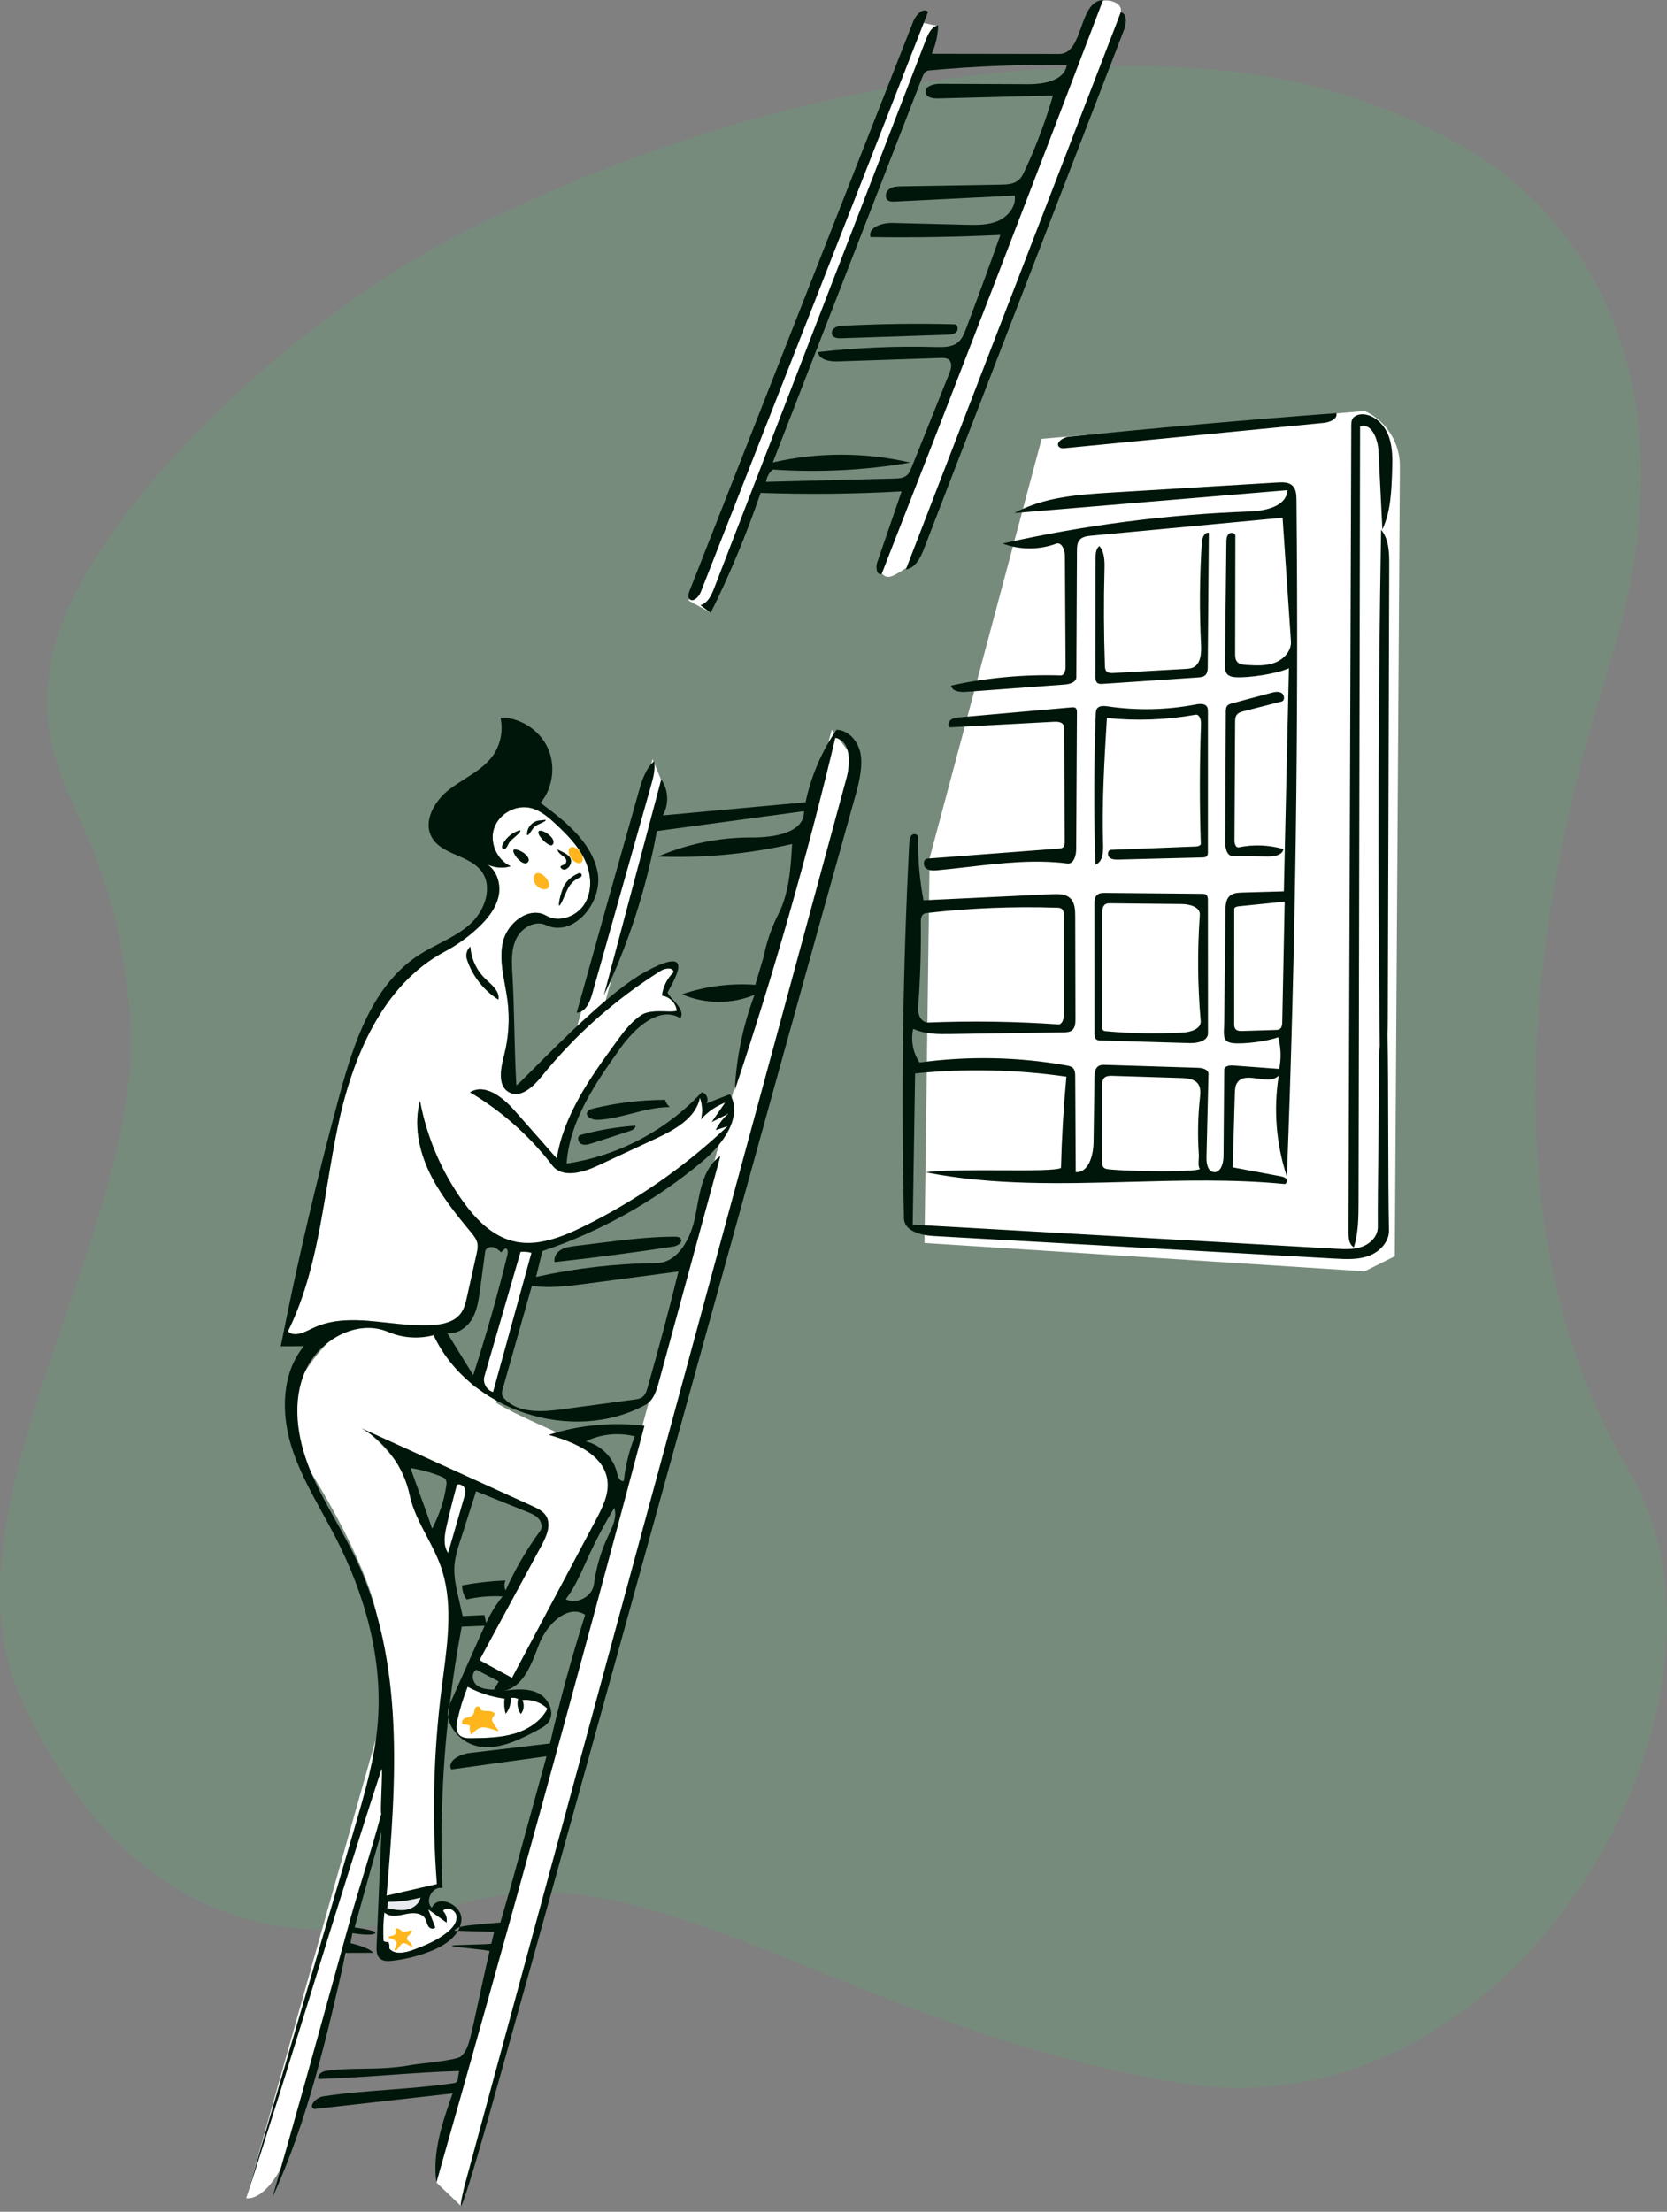 <svg width="150" height="199" viewBox="0 0 150 199" fill="none" xmlns="http://www.w3.org/2000/svg">
<rect x="0" y="0" width="150" height="199" fill="#808080" stroke="none"/>
<path fill-rule="evenodd" clip-rule="evenodd" d="M40.684 171.569C58.436 165.485 75.787 182.494 106.296 187.432C136.804 192.37 158.73 152.814 146.598 132.361C134.466 111.908 136.804 85.225 144.81 59.864C152.817 34.503 142.58 19.406 131.701 13.226C120.822 7.045 110.146 5.108 93.118 6.271C76.091 7.433 58.349 12.49 41.751 20.868C25.153 29.245 6.493 47.81 4.57 59.715C2.648 71.619 10.329 72.784 11.704 91.613C13.078 110.443 -5.849 135.619 1.847 152.696C9.543 169.774 22.932 177.653 40.684 171.569Z" fill="#57bb71" fill-opacity="0.2"/>
<path fill-rule="evenodd" clip-rule="evenodd" d="M34.831 171.09L34.735 171.863C34.735 171.863 36.128 172.02 36.725 171.933C37.322 171.845 38.414 170.64 38.414 170.64C38.414 170.64 37.274 170.774 36.725 170.842" fill="#E7EAEE"/>
<path fill-rule="evenodd" clip-rule="evenodd" d="M39.267 196.366L41.461 198.459L77.017 68.482L74.845 65.662L39.267 196.366Z" fill="white"/>
<path fill-rule="evenodd" clip-rule="evenodd" d="M22.152 197.775C22.152 197.775 24.751 198.459 27.043 190.591C29.335 182.724 59.73 70.756 59.73 70.756L58.725 68.3L22.152 197.775Z" fill="white"/>
<path fill-rule="evenodd" clip-rule="evenodd" d="M82.459 2.265C82.675 1.705 83.833 2.384 84.421 2.265C84.398 3.15 65.682 51.65 63.952 55.146C63.643 54.914 62.247 54.236 61.938 54.004C62.598 53.822 76.109 18.708 82.459 2.265Z" fill="white"/>
<path fill-rule="evenodd" clip-rule="evenodd" d="M100.813 1.176C97.663 10.061 83.263 47.959 81.722 51.073C81.556 50.948 80.634 51.839 79.971 51.9C79.401 51.953 79.081 51.18 78.938 51.073C79.587 50.894 92.674 16.905 99.144 0.147C99.25 -0.129 101.2 0.084 100.813 1.176Z" fill="white"/>
<path fill-rule="evenodd" clip-rule="evenodd" d="M42.969 149.512L46.257 151.127C46.257 151.127 54.917 138.745 54.917 132.555C54.917 130.088 47.786 128.434 43.714 125.628C41.394 124.03 40.432 121.151 39.138 120.043C38.126 119.175 35.858 118.722 32.685 118.934C31.924 118.985 30.257 120.043 30.257 120.043C30.257 120.043 23.324 126.157 27.077 131.147C28.201 132.642 32.891 140.311 33.923 145.384C35.285 152.08 34.483 170.726 34.483 170.726C34.483 170.726 35.931 170.711 36.824 170.51C37.718 170.308 39.576 169.577 39.576 169.577C39.576 169.577 39.366 163.241 39.576 160.421C40.119 153.102 40.947 147.251 40.248 142.713C38.798 133.282 33.339 129.039 33.339 129.039L49.264 136.639L42.969 149.512Z" fill="white"/>
<path fill-rule="evenodd" clip-rule="evenodd" d="M45.965 152.769C45.99 153.279 45.822 153.795 45.503 154.193C45.377 153.751 45.342 153.283 45.402 152.828C44.242 152.677 43.109 152.313 42.078 151.76C41.69 152.729 41.381 153.731 41.156 154.75C41.055 155.21 40.992 155.753 41.318 156.092C41.602 156.387 42.062 156.4 42.471 156.393C43.751 156.371 45.049 156.346 46.277 155.984C47.505 155.623 48.676 154.876 49.263 153.739C48.678 153.151 47.812 152.856 46.989 152.963C47.203 153.351 47.15 153.87 46.861 154.206C46.593 153.817 46.505 153.31 46.625 152.853C46.422 152.755 46.186 152.725 45.965 152.769Z" fill="white"/>
<path fill-rule="evenodd" clip-rule="evenodd" d="M36.471 172.218C35.828 172.36 35.061 172.518 34.587 172.06C34.482 172.916 34.457 173.781 34.511 174.641C34.635 174.729 34.799 174.758 34.946 174.719C35.026 174.906 35.055 175.115 35.028 175.317C35.509 175.895 36.427 175.71 37.135 175.453C38.259 175.046 39.383 174.577 40.303 173.813C40.738 173.452 41.15 172.949 41.079 172.388C41.009 171.828 40.166 171.457 39.86 171.932C40.129 172.2 40.255 172.605 40.184 172.978C39.633 172.58 39.081 172.183 38.529 171.785C38.74 172.328 38.951 172.87 39.161 173.413C39.03 173.622 38.682 173.519 38.546 173.312C38.41 173.105 38.388 172.842 38.266 172.627C37.94 172.054 37.115 172.075 36.471 172.218Z" fill="white"/>
<path fill-rule="evenodd" clip-rule="evenodd" d="M42.299 98.279C43.627 97.449 45.243 98.728 46.28 99.902C47.552 101.343 48.825 102.784 50.098 104.226C50.713 100.341 53.093 97 55.405 93.818C56.069 92.905 56.753 91.972 57.69 91.342C58.627 90.712 60.432 91.166 60.898 90.935C60.834 90.254 60.248 89.658 59.567 89.583C59.657 88.791 60.032 88.034 60.608 87.483C60.613 87.01 59.867 87.084 59.465 87.336C55.388 89.889 51.738 93.124 48.715 96.867C47.979 97.779 46.848 98.83 45.814 98.277C44.745 97.705 45.055 96.131 45.359 94.957C45.775 93.349 45.88 91.66 45.667 90.012C45.441 88.257 44.859 86.481 45.253 84.755C45.646 83.03 47.619 81.502 49.152 82.387C50.331 83.068 51.968 82.433 52.65 81.255C53.332 80.077 53.194 78.558 52.607 77.33C52.02 76.102 51.041 75.109 50.048 74.178C49.369 73.541 48.633 72.9 47.727 72.69C46.395 72.383 44.899 73.219 44.462 74.513C44.026 75.808 44.71 77.379 45.956 77.941C45.175 78.176 44.296 78.065 43.598 77.642C44.651 78.123 45.104 79.463 44.869 80.597C44.634 81.731 43.861 82.679 43.016 83.471C42.116 84.314 41.104 85.037 40.016 85.617C34.41 88.6 31.699 95.124 30.396 101.339C29.093 107.554 28.72 114.09 25.91 119.784C26.458 120.337 27.37 119.882 28.068 119.537C31.362 117.906 35.292 119.464 38.959 119.221C39.886 119.159 40.892 118.928 41.453 118.188C41.785 117.752 41.912 117.198 42.031 116.663C42.316 115.381 42.601 114.099 42.886 112.818C42.955 112.509 43.024 112.189 42.965 111.878C42.892 111.492 42.632 111.171 42.382 110.868C40.98 109.173 39.579 107.445 38.632 105.46C37.685 103.475 37.223 101.179 37.792 99.054C38.398 102.309 39.731 105.427 41.666 108.113C42.799 109.685 44.244 111.178 46.12 111.661C48.257 112.21 50.486 111.347 52.466 110.376C57.225 108.043 61.627 104.981 65.47 101.332C65.115 101.445 64.759 101.557 64.403 101.67C64.689 101.113 65.078 100.609 65.544 100.191C65.045 100.443 64.546 100.695 64.047 100.948C64.451 100.365 64.855 99.782 65.259 99.199C64.424 99.512 63.668 100.035 63.08 100.706C63.245 100.066 63.208 99.376 62.977 98.758C62.614 100.604 60.702 101.65 58.997 102.445C57.249 103.259 55.502 104.073 53.754 104.887C52.422 105.508 50.586 106.022 49.694 104.854C47.681 102.215 45.154 99.969 42.299 98.279Z" fill="white"/>
<path fill-rule="evenodd" clip-rule="evenodd" d="M48.987 80.014C49.39 80.014 49.54 79.686 49.326 79.281C49.117 78.877 48.707 78.549 48.407 78.549C48.107 78.549 47.946 78.877 48.052 79.281C48.163 79.686 48.583 80.014 48.987 80.014Z" fill="#FFB61D"/>
<path fill-rule="evenodd" clip-rule="evenodd" d="M52.101 77.669C52.411 77.669 52.528 77.341 52.363 76.937C52.198 76.532 51.812 76.204 51.503 76.204C51.193 76.204 51.075 76.532 51.241 76.937C51.406 77.341 51.791 77.669 52.101 77.669Z" fill="#FFB61D"/>
<path fill-rule="evenodd" clip-rule="evenodd" d="M83.648 77.216L83.188 111.837L122.801 114.383L125.507 113.026L125.966 41.971C125.98 39.83 124.743 37.878 122.801 36.976V36.976L93.731 39.48L83.648 77.216Z" fill="white"/>
<path fill-rule="evenodd" clip-rule="evenodd" d="M42.284 155.268C42.098 155.191 41.895 155.151 41.694 155.154C41.455 155.072 41.595 154.683 41.828 154.587C42.061 154.49 42.353 154.501 42.524 154.315C42.667 154.159 42.667 153.924 42.739 153.724C42.81 153.525 43.041 153.472 43.202 153.609C43.235 154.163 43.926 153.773 44.428 154.077C44.708 154.246 44.241 154.473 44.275 154.746C44.317 155.093 45.109 155.875 44.734 155.738C44.325 155.588 43.752 155.358 43.322 155.428C42.938 155.491 42.693 155.833 42.376 156.06C42.274 155.811 42.242 155.534 42.284 155.268Z" fill="#FFB61D"/>
<path fill-rule="evenodd" clip-rule="evenodd" d="M36.741 174.641C36.919 174.748 37.051 174.928 37.101 175.13C36.901 175.182 36.54 174.76 36.263 174.84C35.982 174.921 35.786 175.503 35.577 175.494C35.357 175.484 35.776 175.012 35.67 174.731C35.575 174.477 34.946 174.42 34.947 174.285C34.948 174.182 35.399 174.194 35.577 174.031C35.69 173.926 35.552 173.632 35.577 173.581C35.67 173.383 36.024 173.581 36.263 173.856C36.52 173.788 36.776 173.721 37.033 173.653C37.144 174 36.512 174.17 36.629 174.497L36.741 174.641Z" fill="#FFB61D"/>
<path fill-rule="evenodd" clip-rule="evenodd" d="M64.264 52.911C64.018 53.55 63.687 54.268 63.027 54.45L63.952 55.146C65.682 51.65 67.183 48.04 68.442 44.348C72.671 44.498 76.906 44.452 81.13 44.211L78.924 50.632C78.775 51.065 78.906 51.801 79.334 51.638C86.058 34.457 92.7 17.244 99.259 0C98.14 0.052 97.711 1.256 97.284 2.452C96.854 3.659 96.427 4.858 95.296 4.856L83.841 4.839C84.2 4.03 84.398 3.15 84.421 2.265C83.833 2.384 83.529 3.022 83.313 3.581L64.264 52.911ZM90.016 21.137C89.015 23.956 87.987 26.766 86.93 29.566C86.762 30.012 86.58 30.477 86.218 30.787C85.675 31.252 84.885 31.246 84.17 31.226C80.641 31.127 77.104 31.277 73.596 31.676C73.715 32.393 74.668 32.541 75.395 32.517L84.635 32.209C84.896 32.2 85.184 32.2 85.382 32.37C85.718 32.655 85.582 33.193 85.418 33.602L82.044 42.013C81.928 42.303 81.801 42.607 81.554 42.799C81.258 43.028 80.856 43.047 80.482 43.057L68.928 43.354C68.991 42.931 69.205 42.531 69.524 42.245C73.657 42.527 77.823 42.317 81.907 41.621C77.856 40.678 73.59 40.674 69.537 41.611L82.972 6.991C83.084 6.702 83.253 6.367 83.562 6.338C87.692 5.955 91.842 5.794 95.989 5.857C95.778 7.249 93.946 7.582 92.538 7.576L84.533 7.543C83.962 7.541 83.169 7.787 83.285 8.346C83.375 8.784 83.955 8.871 84.401 8.859L94.746 8.595C94.075 10.917 93.223 13.187 92.2 15.377C92.061 15.676 91.912 15.982 91.663 16.199C91.233 16.575 90.609 16.604 90.038 16.613L81.133 16.761C80.741 16.767 80.321 16.783 80.006 17.016C79.691 17.25 79.58 17.788 79.894 18.022C80.069 18.151 80.305 18.146 80.522 18.136L91.309 17.598C91.451 18.566 90.705 19.488 89.808 19.878C88.911 20.268 87.897 20.251 86.919 20.226L80.293 20.061C79.381 20.038 78.095 20.445 78.323 21.328C82.222 21.387 86.122 21.323 90.016 21.137ZM83.511 1.062C76.702 18.469 69.884 35.872 63.055 53.271C62.878 53.722 62.337 54.25 62.028 53.878C61.869 53.686 61.953 53.4 62.044 53.169L82.172 1.94C82.403 1.353 83.036 0.648 83.511 1.062ZM101.139 2.694L83.153 49.348C82.838 50.166 82.378 51.106 81.511 51.234L100.857 1.096C101.448 1.259 101.36 2.122 101.139 2.694ZM74.882 30.133C74.773 29.898 74.924 29.608 75.145 29.474C75.367 29.34 75.638 29.322 75.897 29.309C79.222 29.136 82.554 29.093 85.882 29.178C86.182 29.186 86.265 29.652 86.057 29.868C85.849 30.084 85.516 30.108 85.216 30.118L75.707 30.436C75.395 30.447 75.013 30.416 74.882 30.133ZM51.892 91.117C52.68 91.085 53.077 90.172 53.292 89.413L58.586 70.663C58.787 69.951 58.99 69.21 58.859 68.482C58.077 69.18 57.755 70.245 57.469 71.253C55.59 77.869 53.731 84.49 51.892 91.117ZM59.835 98.955C59.919 99.205 60.069 99.432 60.266 99.608C59.108 99.606 57.981 99.896 56.853 100.186C55.839 100.447 54.823 100.708 53.782 100.757C53.307 100.78 52.636 100.474 52.845 100.046C52.937 99.858 53.164 99.788 53.368 99.739C55.483 99.228 57.659 98.965 59.835 98.955ZM42.003 86.289C42.488 87.787 43.513 89.104 44.846 89.942C44.976 89.275 44.411 88.75 43.889 88.265C43.802 88.184 43.715 88.104 43.634 88.024C42.865 87.275 42.391 86.231 42.33 85.16C42.011 85.426 41.875 85.893 42.003 86.289ZM46.317 76.428C46.925 76.428 47.943 77.236 47.447 77.623C46.951 78.009 45.808 76.428 46.317 76.428ZM53.28 102.862L56.651 101.765C56.898 101.684 57.195 101.537 57.186 101.278C55.517 101.394 53.86 101.673 52.246 102.111C51.913 102.201 51.972 102.753 52.277 102.913C52.582 103.073 52.953 102.969 53.28 102.862ZM48.482 74.782C48.745 74.526 50.216 75.472 49.703 76.019C49.441 76.3 48.193 75.065 48.482 74.782ZM45.719 76.003C45.767 75.905 45.816 75.805 45.894 75.716C45.991 75.604 46.145 75.471 46.3 75.337C46.604 75.074 46.911 74.808 46.802 74.697C46.15 74.867 45.577 75.319 45.261 75.913C44.994 76.428 45.408 76.466 45.493 76.337C45.603 76.242 45.66 76.124 45.719 76.003ZM50.424 76.554L50.424 76.554C50.9 76.786 51.433 77.046 51.389 77.534C51.336 78.111 50.651 78.527 50.423 77.993C50.467 77.899 50.56 77.865 50.657 77.831C50.804 77.778 50.958 77.723 50.958 77.447C50.958 77.257 50.779 77.12 50.591 76.976C50.392 76.823 50.184 76.664 50.172 76.428C50.252 76.47 50.337 76.511 50.424 76.554ZM48.512 73.823C47.891 73.887 47.366 74.507 47.426 75.129C47.515 75.201 47.648 75.003 47.797 74.782C47.903 74.625 48.017 74.456 48.128 74.365C48.247 74.268 48.459 74.17 48.655 74.079L48.655 74.079C48.933 73.951 49.178 73.838 49.081 73.762C48.983 73.772 48.89 73.782 48.796 73.793H48.796C48.703 73.803 48.61 73.813 48.512 73.823ZM61.264 111.47C61.46 111.807 60.948 112.102 60.562 112.161C57.02 112.702 53.465 113.167 49.903 113.554C49.804 113.123 50.089 112.679 50.468 112.451C50.846 112.223 51.299 112.164 51.737 112.109L53.96 111.833C56.2 111.554 58.448 111.274 60.706 111.268C60.913 111.267 61.16 111.29 61.264 111.47ZM46.28 99.902C45.243 98.728 43.627 97.449 42.299 98.279C45.155 99.969 47.681 102.215 49.694 104.854C50.586 106.022 52.422 105.508 53.754 104.887L58.997 102.445C60.702 101.65 62.614 100.604 62.977 98.758C63.208 99.376 63.245 100.066 63.08 100.706C63.668 100.035 64.424 99.512 65.259 99.199L64.047 100.948L65.544 100.191C65.078 100.609 64.689 101.113 64.403 101.67L65.47 101.332C61.627 104.981 57.225 108.043 52.466 110.376C50.486 111.347 48.257 112.21 46.12 111.661C44.244 111.178 42.799 109.685 41.666 108.113C39.731 105.427 38.398 102.309 37.792 99.054C37.223 101.179 37.686 103.475 38.632 105.46C39.579 107.445 40.98 109.173 42.382 110.868C42.632 111.171 42.892 111.492 42.965 111.878C43.024 112.189 42.955 112.509 42.886 112.818L42.031 116.663C41.912 117.198 41.785 117.752 41.453 118.188C40.892 118.928 39.886 119.159 38.959 119.221C37.631 119.309 36.267 119.16 34.912 119.013C32.528 118.753 30.168 118.497 28.068 119.537L28.059 119.541C27.362 119.886 26.456 120.335 25.91 119.784C27.944 115.663 28.701 111.101 29.458 106.539C29.747 104.798 30.036 103.056 30.396 101.339C31.699 95.124 34.41 88.6 40.016 85.617C41.104 85.037 42.116 84.314 43.016 83.471C43.861 82.679 44.634 81.731 44.869 80.597C45.086 79.552 44.718 78.331 43.833 77.77C44.487 78.085 45.26 78.15 45.956 77.941C44.71 77.379 44.026 75.808 44.462 74.513C44.899 73.219 46.395 72.383 47.727 72.69C48.633 72.9 49.369 73.541 50.048 74.178C51.042 75.109 52.02 76.102 52.607 77.33C53.194 78.558 53.333 80.077 52.65 81.255C51.968 82.433 50.331 83.068 49.152 82.387C47.619 81.502 45.646 83.03 45.253 84.755C44.964 86.02 45.2 87.313 45.435 88.605C45.521 89.074 45.607 89.544 45.667 90.012C45.88 91.66 45.775 93.349 45.359 94.957C45.056 96.131 44.745 97.705 45.814 98.277C46.848 98.83 47.979 97.779 48.715 96.867C51.738 93.124 55.388 89.889 59.465 87.336C59.867 87.084 60.613 87.01 60.608 87.483C60.032 88.034 59.657 88.791 59.567 89.583C60.248 89.657 60.834 90.254 60.898 90.935C60.721 91.023 60.353 91.012 59.912 90.999H59.912C59.189 90.977 58.273 90.95 57.69 91.342C56.753 91.972 56.069 92.905 55.405 93.818C53.093 97 50.713 100.341 50.098 104.226L46.28 99.902ZM43.598 77.642C43.674 77.688 43.753 77.731 43.833 77.77C43.758 77.722 43.68 77.68 43.598 77.642ZM55.823 94.307C57.115 92.494 59.32 90.457 61.226 91.609C61.58 91.06 60.98 90.405 60.524 89.908C60.249 89.609 60.027 89.366 60.097 89.238C60.124 89.19 60.152 89.139 60.181 89.087C60.94 87.708 62.404 85.048 57.997 87.48C54.992 89.137 50.379 93.779 47.999 96.173L47.999 96.173L47.999 96.173L47.999 96.173L47.999 96.174L47.999 96.174L47.999 96.174C47.058 97.12 46.467 97.715 46.462 97.635C46.368 96.083 46.326 94.357 46.284 92.631L46.284 92.631L46.284 92.631C46.241 90.904 46.199 89.178 46.105 87.626C46.04 86.548 45.986 85.413 46.462 84.444C46.939 83.474 48.143 82.773 49.122 83.231C51.612 84.396 54.31 81.146 53.768 78.451C53.226 75.755 50.853 73.875 48.642 72.24C49.767 70.876 50.022 68.851 49.269 67.251C48.515 65.65 46.793 64.556 45.024 64.554C45.294 65.695 45.062 66.945 44.4 67.913C43.753 68.859 42.777 69.479 41.797 70.101C41.342 70.39 40.887 70.679 40.464 71.001C39.128 72.018 38.035 73.85 38.845 75.32C39.312 76.167 40.221 76.563 41.139 76.963C41.956 77.32 42.781 77.68 43.305 78.364C44.398 79.79 43.628 81.955 42.291 83.154C41.468 83.893 40.484 84.402 39.497 84.913L39.497 84.913C38.881 85.232 38.264 85.552 37.684 85.928C33.536 88.621 31.844 93.767 30.548 98.54C28.521 106.004 26.758 113.539 25.262 121.127L27.341 121.117C25.373 123.513 25.283 127.001 26.171 129.972C26.821 132.149 27.92 134.146 29.019 136.142L29.019 136.142C29.42 136.871 29.821 137.6 30.2 138.337C32.856 143.504 34.481 149.328 33.982 155.116C33.707 158.293 32.807 161.378 31.911 164.438L22.152 197.775C24.121 191.769 26.18 185.129 28.238 178.489C30.296 171.849 32.355 165.209 34.324 159.203C34.406 158.952 34.365 160.06 34.324 161.168C34.282 162.275 34.241 163.383 34.324 163.132C33.833 164.982 33.251 166.888 32.697 168.703C32.276 170.084 31.87 171.414 31.532 172.627C30.902 174.89 30.311 177.033 29.717 179.187L29.717 179.187C28.224 184.6 26.713 190.078 24.52 197.695C27.715 190.725 29.427 183.185 31.119 175.707C31.482 175.706 31.919 175.705 32.356 175.704C32.792 175.702 33.229 175.701 33.593 175.7C33.161 175.18 31.532 174.834 31.532 174.834L31.71 173.93C31.71 173.93 33.887 174.301 33.776 173.823C33.554 173.663 31.911 173.413 31.911 173.413C31.911 173.413 33.694 166.935 34.324 164.834L33.887 175.064C33.87 175.461 33.872 175.907 34.153 176.187C34.442 176.474 34.906 176.464 35.31 176.416C36.52 176.275 37.71 175.972 38.84 175.518C39.771 175.144 40.74 174.548 41.218 173.717L44.462 173.813C44.462 173.813 44.296 174.527 44.215 174.869C44.203 174.92 43.314 174.944 42.428 174.968C41.549 174.991 40.674 175.014 40.662 175.064C40.647 175.129 41.512 175.222 42.372 175.314C43.223 175.405 44.069 175.496 44.054 175.559C43.642 177.311 43.29 178.946 42.998 180.304C42.72 181.593 42.496 182.633 42.326 183.289C42.16 183.927 41.968 184.609 41.46 185.03C41.148 185.29 39.184 185.523 37.989 185.664C37.585 185.712 37.269 185.75 37.135 185.774C35.425 186.086 33.956 186.107 32.574 186.127C31.45 186.144 30.383 186.159 29.293 186.33C28.777 186.41 28.504 186.89 28.669 187.052C30.837 186.985 32.915 186.838 34.994 186.691C37.072 186.543 39.15 186.396 41.318 186.33C41.271 186.539 41.248 186.713 41.229 186.856C41.183 187.206 41.161 187.371 40.874 187.415C38.972 187.711 36.968 187.864 34.963 188.017L34.963 188.017C32.958 188.17 30.954 188.323 29.052 188.619C28.425 188.716 27.687 189.557 28.291 189.754L40.728 188.35C39.815 190.937 38.888 193.648 39.267 196.366C45.714 173.727 51.956 151.03 57.99 128.277C55.103 127.925 52.141 128.206 49.372 129.097C51.661 129.747 54.374 130.867 54.661 133.229C54.81 134.455 54.212 135.635 53.633 136.726L46.071 150.958L43.149 149.368L48.739 139.034C49.188 138.203 49.635 137.163 49.124 136.368C48.85 135.943 48.365 135.713 47.904 135.503L32.516 128.498C34.715 129.772 36.333 132.009 36.856 134.496C37.135 135.823 37.769 137.027 38.404 138.234C38.854 139.088 39.305 139.945 39.632 140.848C40.776 144.013 40.32 147.47 39.876 150.833L39.876 150.834C39.829 151.186 39.783 151.537 39.738 151.887C38.997 157.728 38.854 163.645 39.311 169.515L34.783 170.553C35.658 160.329 36.438 149.543 32.037 140.274C31.49 139.122 30.868 138.007 30.246 136.892C29.387 135.351 28.527 133.811 27.868 132.176C26.732 129.359 26.24 126.09 27.486 123.32C28.732 120.55 32.142 118.647 34.936 119.841C36.212 120.386 37.673 120.49 39.014 120.131C42.191 126.919 51.501 129.976 58.084 126.395C58.792 126.01 59.066 125.15 59.277 124.373L64.825 104.001C63.367 105.016 63.021 106.925 62.696 108.716L62.696 108.717C62.655 108.942 62.615 109.166 62.572 109.385C62.193 111.35 61.051 113.624 59.05 113.646C55.415 113.686 51.784 114.103 48.235 114.888L48.806 112.565C54.052 110.802 58.964 108.05 63.206 104.496C65.026 102.971 66.866 100.513 65.69 98.451L63.557 99.278C63.816 98.929 63.573 98.341 63.143 98.276C59.971 101.703 55.606 104.005 50.986 104.686C51.251 100.827 53.578 97.458 55.823 94.307ZM41.375 173.391C41.331 173.503 41.279 173.612 41.218 173.717L40.874 173.706C40.874 173.706 40.979 173.527 41.375 173.391ZM40.333 154.534C40.552 155.817 41.856 156.98 43.238 157.159C45.055 157.395 46.808 156.503 48.424 155.639C48.757 155.461 49.099 155.275 49.331 154.977C49.983 154.139 49.387 152.815 48.437 152.34C47.488 151.865 46.362 151.987 45.308 152.12C47.011 151.829 47.742 149.932 48.381 148.274L48.381 148.273C48.432 148.142 48.482 148.012 48.532 147.884C49.212 146.148 51.082 144.289 52.656 145.287C51.439 149.1 50.382 152.964 49.489 156.866L42.255 157.722C41.389 157.825 40.222 158.415 40.597 159.203L49.179 158.016L46.17 168.977C45.948 169.787 45.024 172.978 45.024 172.978C45.024 172.978 42.31 173.181 41.669 173.312C41.557 173.335 41.459 173.362 41.375 173.391C41.456 173.182 41.507 172.961 41.52 172.727C41.596 171.365 39.379 170.385 38.859 171.646C38.188 171.028 38.925 169.659 39.81 169.879C39.607 164.76 39.782 159.627 40.333 154.534ZM40.333 154.534C40.376 154.135 40.421 153.736 40.469 153.338C40.301 153.731 40.265 154.138 40.333 154.534ZM40.469 153.338C40.749 150.999 41.108 148.67 41.546 146.356L43.612 146.276L40.481 153.309L40.469 153.338ZM50.641 126.792C48.839 127.035 46.754 127.191 45.456 125.917C45.328 125.791 45.207 125.646 45.172 125.47C45.141 125.308 45.186 125.142 45.231 124.984L47.858 115.698C49.511 115.929 51.189 115.709 52.843 115.489L61.049 114.398C60.188 117.882 59.266 121.351 58.283 124.803C58.184 125.152 58.063 125.53 57.76 125.73C57.568 125.857 57.331 125.89 57.102 125.921L50.641 126.792ZM71.275 75.938C71.151 78.113 71.007 80.361 70.016 82.3C69.025 84.24 68.737 86.001 68.737 86.001L67.962 88.606C65.738 88.445 63.483 88.736 61.373 89.457C63.422 90.351 65.836 90.369 67.897 89.504C66.857 92.252 66.254 95.165 66.116 98.101C69.598 87.671 72.618 77.086 75.165 66.389C76.555 66.648 76.542 68.636 76.171 70.001L41.942 196.144C41.46 197.775 40.504 202.782 44.171 189.754C48.374 174.819 54.979 150.931 61.472 127.447C67.387 106.055 73.209 84.999 77.038 71.353C77.335 70.293 77.635 68.893 77.435 67.81C77.234 66.727 76.37 65.681 75.269 65.662C73.925 67.625 72.973 69.855 72.486 72.184L59.636 73.366C60.213 72.382 60.158 71.063 59.5 70.131L54.336 89.561C56.569 84.872 58.177 79.886 59.105 74.776L72.346 72.983C72.387 74.957 69.617 75.359 67.643 75.35C64.754 75.336 61.863 75.925 59.209 77.066C63.257 77.224 67.326 76.843 71.275 75.938ZM41.582 142.639C41.577 143.09 41.721 143.542 41.985 143.907C43.045 143.663 44.14 143.571 45.225 143.635C44.632 144.36 44.136 145.165 43.755 146.021L43.581 145.311L41.635 145.404L41.248 143.705C41.037 142.776 40.825 141.831 40.89 140.881C40.944 140.098 41.185 139.343 41.424 138.596L42.84 134.172L47.422 136.02C47.798 136.171 48.187 136.332 48.458 136.633C48.729 136.935 48.841 137.42 48.602 137.747C47.382 139.413 46.338 141.21 45.495 143.096C45.364 142.817 45.36 142.481 45.486 142.199C44.176 142.252 42.87 142.399 41.582 142.639ZM43.658 112.605C43.697 112.311 44.054 112.149 44.345 112.206C44.636 112.264 44.871 112.473 45.09 112.673L45.481 112.313C45.705 112.339 45.716 112.66 45.663 112.879C44.768 116.531 43.74 120.15 42.582 123.727L40.248 119.939C41.154 120.062 42.03 119.441 42.49 118.651C42.949 117.861 43.079 116.928 43.201 116.022L43.658 112.605ZM45.503 154.193C45.822 153.795 45.99 153.279 45.965 152.77C46.186 152.725 46.422 152.755 46.625 152.853C46.505 153.31 46.593 153.817 46.861 154.206C47.15 153.87 47.203 153.351 46.989 152.963C47.812 152.856 48.678 153.151 49.263 153.739C48.676 154.876 47.505 155.623 46.277 155.985C45.049 156.346 43.751 156.371 42.471 156.393C42.062 156.4 41.602 156.387 41.318 156.092C40.992 155.753 41.055 155.21 41.156 154.75C41.381 153.731 41.69 152.729 42.078 151.76C43.109 152.313 44.242 152.677 45.402 152.828C45.342 153.283 45.377 153.751 45.503 154.193ZM34.587 172.06C35.061 172.518 35.828 172.36 36.471 172.218C37.115 172.075 37.94 172.054 38.266 172.627C38.323 172.727 38.358 172.838 38.393 172.949C38.433 173.075 38.474 173.202 38.546 173.312C38.682 173.519 39.03 173.622 39.161 173.413L38.529 171.785L40.184 172.978C40.255 172.605 40.129 172.2 39.86 171.932C40.166 171.457 41.009 171.828 41.079 172.388C41.15 172.949 40.738 173.452 40.303 173.813C39.383 174.577 38.259 175.046 37.135 175.453C36.427 175.71 35.509 175.895 35.028 175.317C35.055 175.115 35.026 174.906 34.946 174.719C34.799 174.758 34.635 174.729 34.511 174.641C34.457 173.781 34.482 172.916 34.587 172.06ZM44.368 125.244C43.795 125.085 43.42 124.415 43.586 123.843L46.84 112.639C47.168 112.604 47.503 112.632 47.82 112.721L44.368 125.244ZM52.712 140.572C52.818 140.338 52.922 140.104 53.029 139.872C53.694 138.427 54.445 137.022 55.277 135.667C55.537 136.481 55.137 137.328 54.766 138.111L54.724 138.201L54.685 138.282C54.057 139.623 53.638 141.063 53.447 142.532C53.303 143.645 51.912 144.39 50.905 143.893C51.672 142.889 52.193 141.728 52.712 140.572ZM40.104 133.125C40.209 133.292 40.186 133.507 40.155 133.702C39.946 135.03 39.519 136.323 38.897 137.515L36.931 132.081C37.872 132.228 38.796 132.483 39.68 132.837C39.841 132.901 40.011 132.977 40.104 133.125ZM52.714 129.681C54.071 129.026 55.659 128.864 57.12 129.233C56.614 130.515 56.282 131.864 56.134 133.234C55.813 133.359 55.608 132.898 55.534 132.562C55.229 131.179 54.09 130.016 52.714 129.681ZM41.852 133.984C41.914 134.2 41.852 134.431 41.789 134.647L40.322 139.724C39.85 139.04 40.001 138.122 40.184 137.312C40.467 136.058 40.779 134.811 41.122 133.572C41.42 133.493 41.765 133.687 41.852 133.984ZM44.438 152.022C43.897 151.999 43.312 151.959 42.895 151.613C42.477 151.266 42.392 150.493 42.868 150.232L44.882 151.283L44.438 152.022ZM36.588 171.821C36.009 171.931 35.415 171.805 34.839 171.68L34.914 171.11C35.9 171.117 36.887 170.987 37.837 170.726C37.732 171.305 37.167 171.712 36.588 171.821ZM52.079 78.564C52.176 78.522 52.287 78.57 52.327 78.671C52.367 78.771 52.32 78.886 52.223 78.927C51.747 79.129 51.453 79.395 51.207 79.765C51.1 79.925 50.953 80.261 50.807 80.593C50.606 81.05 50.408 81.501 50.323 81.479C50.176 81.441 50.544 79.986 50.828 79.56C51.118 79.125 51.537 78.793 52.079 78.564ZM95.854 40.319L119.106 38.048C119.653 37.994 120.384 37.703 120.252 37.169C112.21 37.775 104.177 38.485 96.154 39.298C95.623 39.352 94.913 39.871 95.313 40.224C95.455 40.348 95.667 40.337 95.854 40.319ZM99.423 59.903C99.429 60.074 99.441 60.259 99.552 60.388C99.704 60.567 99.974 60.568 100.208 60.554L106.661 60.187C106.893 60.173 107.131 60.159 107.342 60.064C108.05 59.748 108.109 58.785 108.071 58.011C107.921 54.952 107.944 51.884 108.14 48.827C108.166 48.414 108.367 47.858 108.774 47.94L108.675 59.984C108.673 60.248 108.66 60.539 108.476 60.728C108.301 60.907 108.028 60.935 107.778 60.952C106.362 61.051 104.945 61.147 103.528 61.242L99.224 61.531C99.064 61.542 98.888 61.548 98.758 61.454C98.581 61.325 98.565 61.073 98.566 60.854L98.582 50.197C98.582 49.808 98.613 49.358 98.929 49.132C99.404 49.702 99.403 50.516 99.383 51.258C99.308 54.139 99.321 57.023 99.423 59.903ZM124.855 93.065C124.873 92.586 124.876 92.105 124.877 91.628L125.005 50.787C125.008 49.695 124.977 48.503 124.275 47.667C124.01 63.157 123.971 78.65 124.156 94.14C124.092 94.535 124.084 94.951 124.086 95.345C124.097 97.234 124.065 100.058 124.033 102.881C124.001 105.705 123.969 108.528 123.979 110.418C123.984 111.215 123.323 111.892 122.575 112.166C121.827 112.441 121.005 112.399 120.209 112.354L82.128 110.184L82.343 96.582C86.87 96.125 91.453 96.223 95.956 96.872C95.701 99.602 95.538 102.34 95.469 105.081C95.054 105.313 92.714 105.303 90.106 105.292C87.586 105.281 84.816 105.269 83.287 105.473C89.341 106.67 95.522 106.502 101.714 106.334C106.33 106.209 110.953 106.084 115.533 106.524C115.734 106.582 115.873 106.273 115.76 106.098C115.646 105.923 115.418 105.87 115.213 105.831L110.92 105.027L111.113 98.391C111.123 98.046 111.14 97.68 111.337 97.397C111.725 96.84 112.454 96.941 113.194 97.044C113.906 97.143 114.628 97.243 115.069 96.762C114.575 99.792 114.827 102.94 115.795 105.853C116.573 85.571 116.861 65.27 116.659 44.974C116.655 44.52 116.628 44.013 116.3 43.699C115.961 43.375 115.434 43.383 114.966 43.411L100.102 44.312C97.075 44.495 93.937 44.71 91.274 46.161L115.838 44.103C115.796 45.523 113.923 45.967 112.504 46.018C105.006 46.286 97.534 47.253 90.215 48.904C91.749 49.484 93.493 49.49 95.031 48.92C95.531 48.734 95.818 49.484 95.822 50.018L95.883 59.984C95.885 60.323 95.775 60.781 95.436 60.77C92.13 60.668 88.811 60.975 85.58 61.683C85.672 62.204 86.375 62.291 86.903 62.252L95.792 61.593C96.251 61.559 96.847 61.388 96.85 60.928L96.906 49.558C96.908 49.221 96.92 48.855 97.133 48.594C97.381 48.292 97.812 48.234 98.201 48.198L115.409 46.582L116.161 57.695C116.22 58.556 115.52 59.321 114.714 59.627C113.908 59.933 113.017 59.884 112.157 59.831C111.853 59.812 111.513 59.776 111.317 59.543C111.147 59.34 111.139 59.052 111.14 58.788L111.16 48.202C111.16 47.937 110.746 47.86 110.558 48.045C110.369 48.231 110.354 48.525 110.351 48.789L110.235 58.893C110.233 59.064 110.227 59.227 110.221 59.38C110.184 60.282 110.161 60.858 111.166 60.928C112.342 61.009 114.909 60.623 115.978 60.126L115.523 80.198L111.807 80.304C111.388 80.316 110.927 80.344 110.626 80.635C110.304 80.946 110.278 81.445 110.273 81.892L110.155 92.041C110.153 92.195 110.147 92.342 110.14 92.481C110.106 93.24 110.083 93.754 110.92 93.853C111.91 93.969 114.09 93.681 115.019 93.319C115.265 94.247 115.296 95.232 115.108 96.173L110.946 95.865C110.616 95.84 110.16 95.923 110.157 96.254L110.096 104.037C110.091 104.676 109.83 105.552 109.198 105.455C108.666 105.374 108.549 104.669 108.561 104.131L108.741 96.633C108.751 96.228 108.213 96.086 107.808 96.073L99.488 95.812C99.267 95.805 99.031 95.802 98.844 95.919C98.527 96.117 98.488 96.555 98.483 96.929L98.4 102.764C98.383 103.939 97.969 105.517 96.796 105.461L96.749 96.837C96.747 96.581 96.736 96.298 96.562 96.11C96.412 95.949 96.18 95.9 95.963 95.862C91.606 95.084 87.126 94.995 82.741 95.597C82.148 94.721 81.938 93.595 82.173 92.563C83.221 93.061 84.429 93.053 85.589 93.035L95.695 92.882C95.962 92.878 96.25 92.867 96.459 92.701C96.747 92.472 96.771 92.051 96.77 91.684L96.749 82.43C96.748 81.861 96.72 81.225 96.312 80.829C95.893 80.422 95.237 80.424 94.653 80.452L83.095 81.004C82.747 79.145 82.585 77.252 82.611 75.362C82.68 75.108 82.272 74.953 82.068 75.118C81.863 75.283 81.834 75.578 81.82 75.84C81.239 87.09 81.078 98.36 81.339 109.621C81.365 110.75 82.834 111.142 83.962 111.206L120.1 113.239C121.135 113.297 122.206 113.35 123.178 112.989C124.15 112.627 125.005 111.735 124.982 110.698C124.932 108.331 124.924 105.03 124.916 101.73C124.908 98.568 124.9 95.406 124.855 93.065ZM107.04 93.851L99.031 93.616C98.906 93.612 98.772 93.606 98.669 93.533C98.503 93.415 98.487 93.178 98.487 92.974L98.481 81.343C98.48 81.048 98.496 80.716 98.716 80.519C98.909 80.345 99.196 80.338 99.456 80.34L108.157 80.42C108.296 80.421 108.447 80.427 108.552 80.517C108.679 80.628 108.689 80.819 108.689 80.987L108.697 92.963C108.697 93.667 107.743 93.872 107.04 93.851ZM99.508 81.332C99.212 81.474 99.171 81.873 99.171 82.202L99.179 92.376C99.179 92.498 99.187 92.638 99.283 92.714C99.345 92.763 99.428 92.772 99.507 92.78C101.816 92.99 104.141 93.03 106.456 92.899C107.166 92.859 108.102 92.556 108.04 91.848C107.762 88.68 107.736 85.49 107.963 82.318C108.014 81.606 107.049 81.348 106.336 81.341L99.903 81.275C99.769 81.274 99.629 81.274 99.508 81.332ZM99.674 63.554C99.318 63.501 98.871 63.48 98.688 63.79C98.613 63.917 98.606 64.071 98.6 64.219C98.43 68.742 98.418 73.271 98.565 77.795C99.2 77.578 99.282 76.729 99.261 76.058C99.141 72.238 99.371 68.416 99.6 64.601C102.252 64.874 104.941 64.776 107.566 64.309C107.937 64.243 108.083 64.773 108.069 65.15C107.939 68.719 107.932 72.292 108.048 75.861C108.097 76.056 107.822 76.154 107.621 76.162L99.967 76.464C99.673 76.476 99.606 76.939 99.819 77.14C100.033 77.342 100.36 77.347 100.654 77.339L108.197 77.149C108.341 77.146 108.503 77.134 108.599 77.026C108.684 76.931 108.689 76.79 108.689 76.662L108.692 64.034C108.692 63.892 108.69 63.744 108.624 63.618C108.447 63.282 107.964 63.314 107.59 63.386C104.986 63.885 102.297 63.942 99.674 63.554ZM125.265 42.443C125.207 44.211 125.136 46.035 124.39 47.639L124.041 40.569C123.988 39.496 123.405 38.022 122.384 38.356L122.245 108.106C122.242 109.491 122.236 110.9 121.826 112.223C121.385 111.973 121.334 111.368 121.335 110.861L121.591 38.295C121.592 38.112 121.594 37.923 121.667 37.755C121.846 37.347 122.377 37.22 122.817 37.286C123.852 37.44 124.65 38.343 124.99 39.333C125.33 40.323 125.3 41.397 125.265 42.443ZM95.76 65.621L95.802 75.721C95.803 75.909 95.792 76.123 95.647 76.243C95.547 76.325 95.408 76.339 95.279 76.349L83.452 77.253C83.084 77.281 83.023 77.868 83.304 78.109C83.584 78.349 83.996 78.332 84.365 78.298C85.299 78.213 86.235 78.105 87.171 77.997H87.171H87.171C90.134 77.655 93.1 77.313 96.046 77.692C96.611 77.764 96.834 76.985 96.837 76.415L96.904 64.099C96.905 63.957 96.896 63.794 96.786 63.704C96.69 63.626 96.554 63.633 96.431 63.644L86.331 64.541C86.066 64.565 85.787 64.594 85.574 64.752C85.362 64.911 85.258 65.247 85.434 65.446L94.826 64.942C95.153 64.925 95.554 64.948 95.7 65.241C95.758 65.357 95.76 65.491 95.76 65.621ZM110.245 75.793L110.302 64.037C110.303 63.852 110.309 63.65 110.426 63.506C110.534 63.374 110.711 63.323 110.876 63.278L114.351 62.349C114.669 62.264 115.026 62.183 115.31 62.348C115.594 62.514 115.634 63.037 115.315 63.119L111.924 63.986C111.691 64.046 111.44 64.116 111.293 64.306C111.148 64.494 111.14 64.75 111.139 64.987L111.08 75.635C111.078 75.911 111.197 76.295 111.468 76.238C112.794 75.962 114.188 76.016 115.489 76.395C115.385 76.952 114.651 77.072 114.086 77.064L110.921 77.018C110.4 77.011 110.242 76.314 110.245 75.793ZM95.548 81.783C95.707 81.915 95.719 82.15 95.719 82.356L95.722 91.234C95.722 91.607 95.65 92.079 95.289 92.172C91.371 91.898 87.439 91.84 83.515 91.998C83.149 92.013 82.832 91.708 82.709 91.363C82.586 91.018 82.613 90.641 82.64 90.275C82.814 87.854 82.886 85.426 82.855 82.998C82.852 82.707 82.879 82.357 83.135 82.217C83.224 82.168 83.329 82.156 83.43 82.144C87.304 81.7 91.21 81.541 95.107 81.669C95.262 81.674 95.429 81.684 95.548 81.783ZM107.97 98.796C107.788 100.489 107.755 102.199 107.873 103.898C107.88 103.995 107.871 104.126 107.863 104.268C107.842 104.603 107.818 105.003 107.97 105.171C107.701 105.462 102.021 105.419 99.811 105.211C99.608 105.192 99.379 105.156 99.263 104.989C99.18 104.871 99.177 104.716 99.177 104.572L99.171 97.689C99.171 97.439 99.181 97.162 99.356 96.984C99.542 96.794 99.841 96.79 100.107 96.798L106.28 96.991C106.85 97.009 107.511 97.074 107.826 97.55C108.062 97.906 108.016 98.371 107.97 98.796ZM111.058 81.801C111.058 81.63 111.277 81.563 111.447 81.546L115.598 81.126L115.38 91.942C115.375 92.189 115.345 92.481 115.129 92.602C115.029 92.659 114.91 92.664 114.795 92.667L111.807 92.761C111.577 92.769 111.311 92.761 111.166 92.582C111.059 92.449 111.054 92.264 111.054 92.094L111.058 81.801Z" fill="#00160A"/>
</svg>
